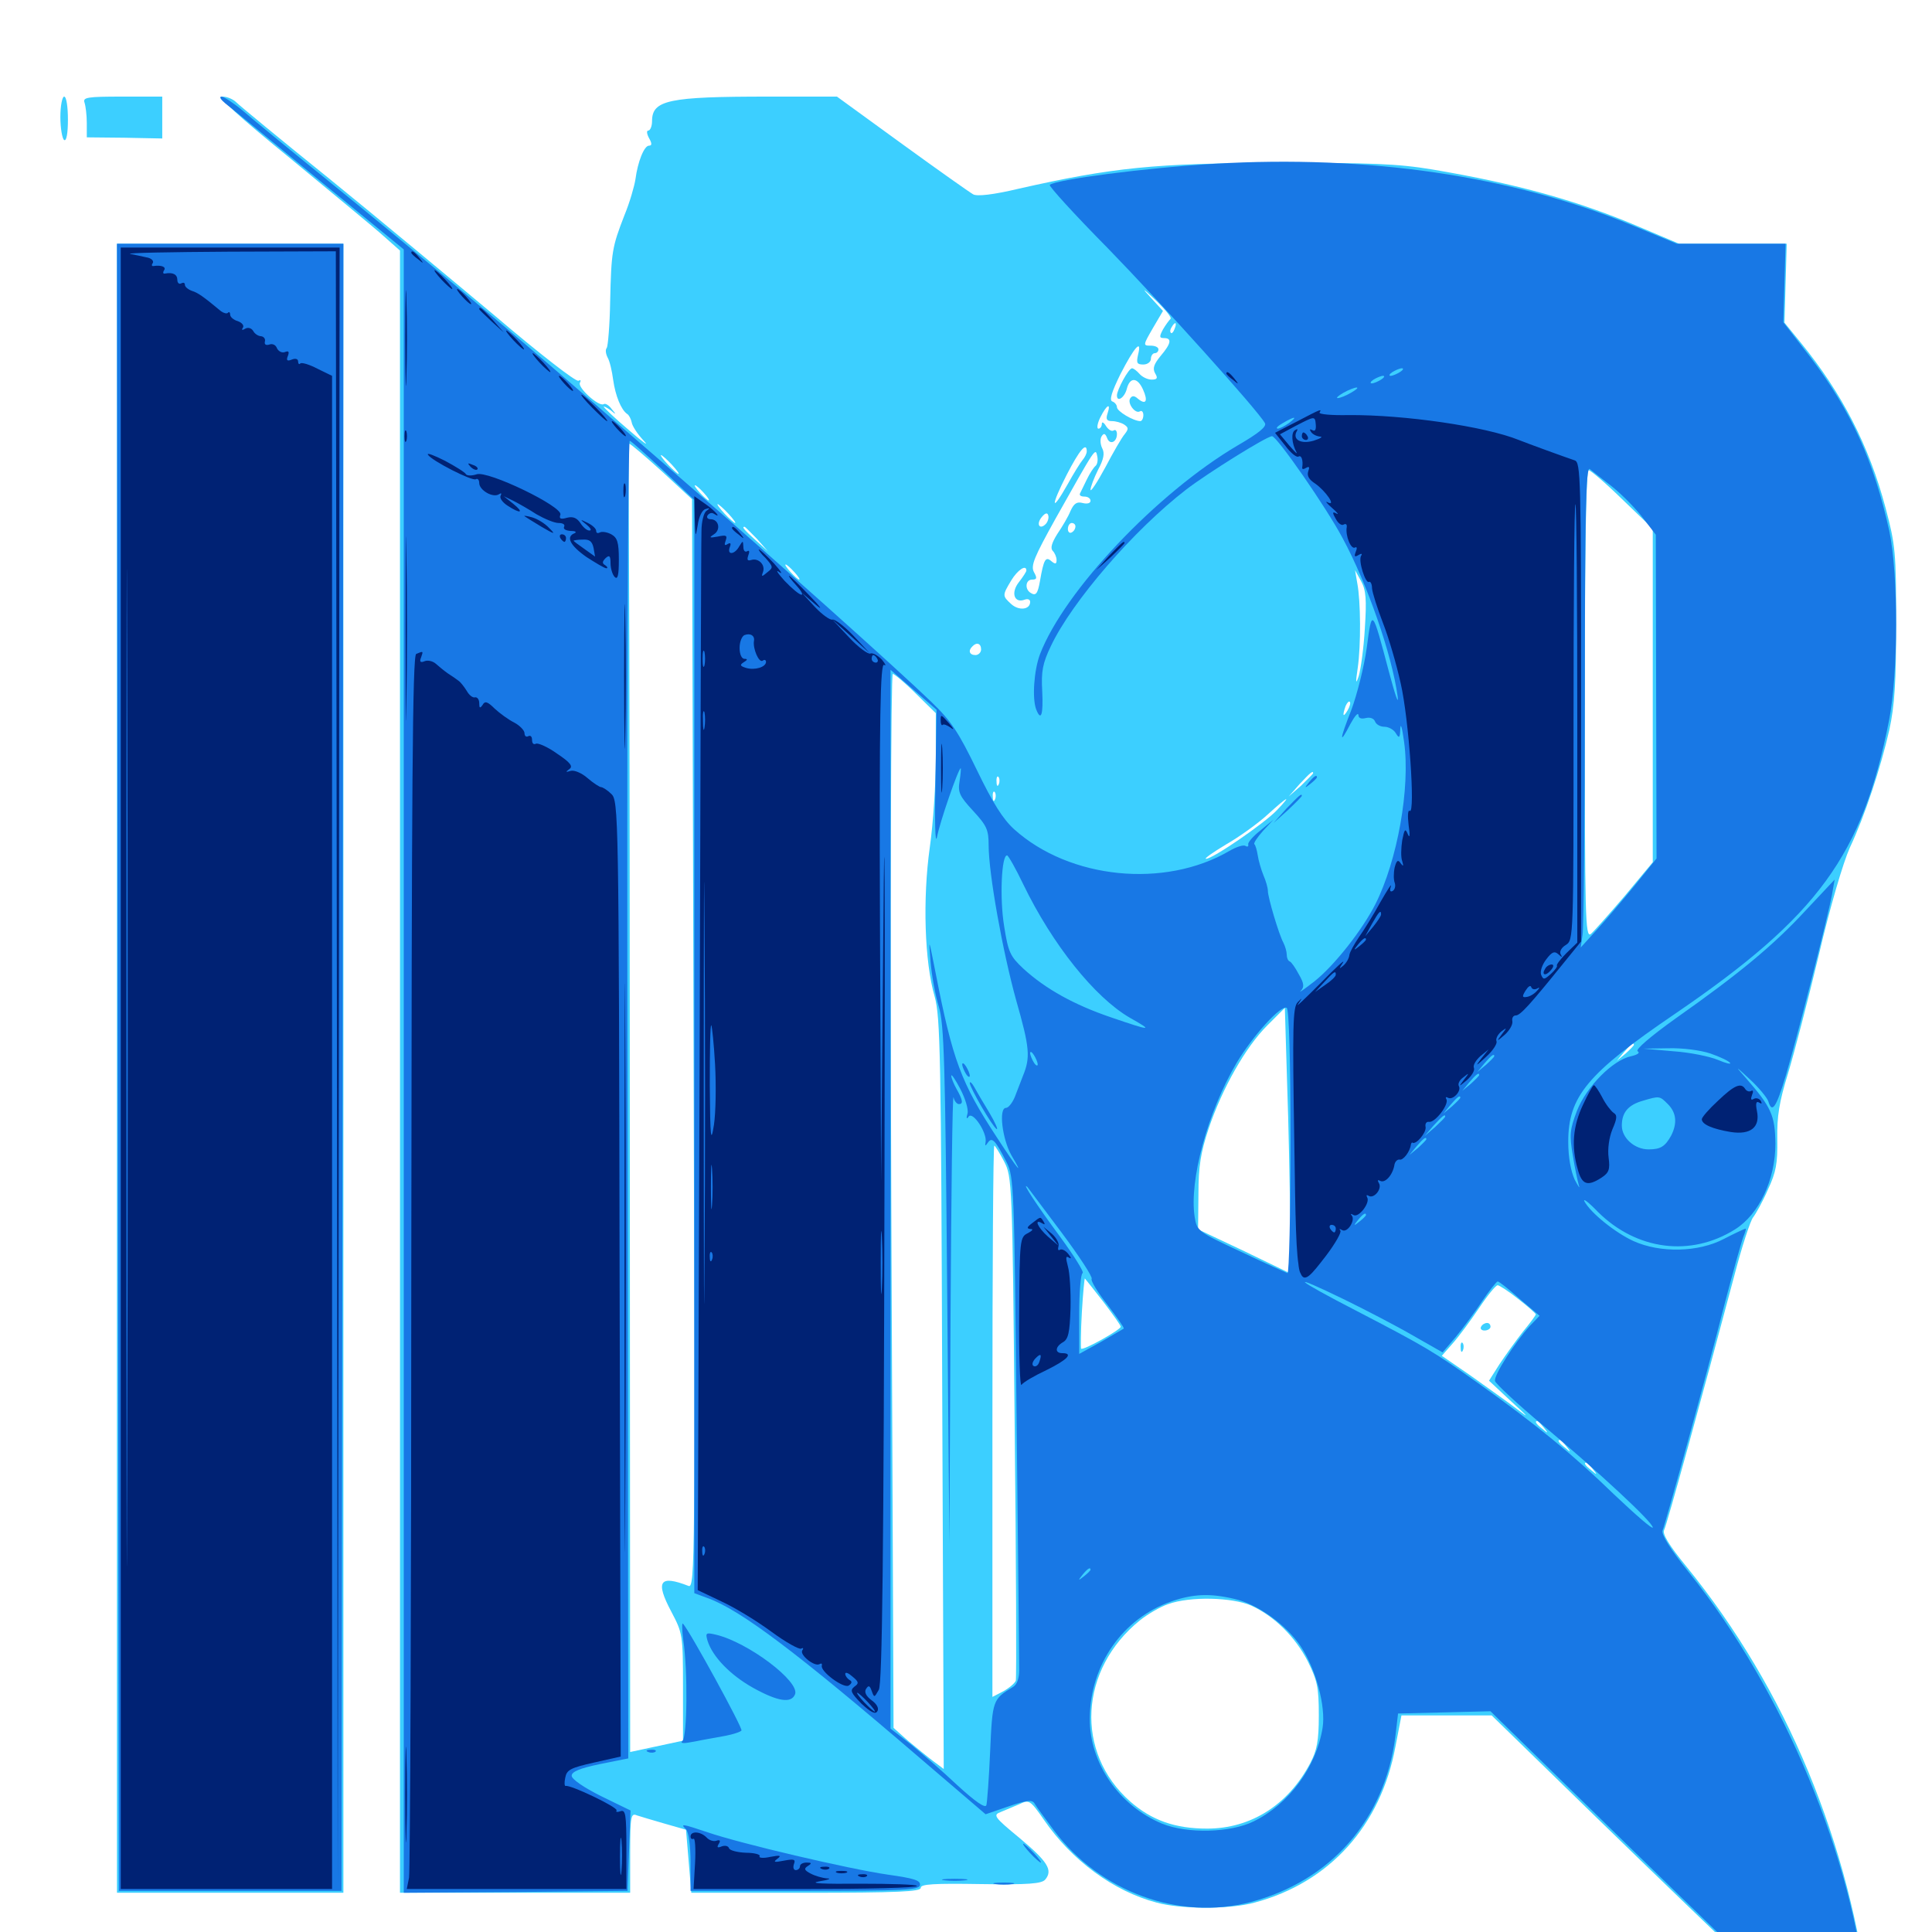 <svg xmlns="http://www.w3.org/2000/svg" viewBox="0 -1000 1000 1000">
	<path fill="#3ccfff" d="M31.25 -939.453C31.25 -933.594 32.227 -928.125 33.203 -927.539C34.375 -926.758 35.156 -930.859 35.156 -938.086C35.156 -944.727 34.375 -950 33.203 -950C32.227 -950 31.25 -945.312 31.25 -939.453ZM43.75 -946.875C44.336 -945.117 44.922 -940.43 44.922 -936.328V-928.906L64.453 -928.711L83.984 -928.32V-939.258V-950H63.281C45.117 -950 42.773 -949.609 43.75 -946.875ZM150.781 -917.578C172.461 -899.609 194.141 -881.836 198.633 -877.734L207.031 -870.312V-445.312V-20.312H266.602H326.172V-41.016C326.172 -59.961 326.562 -61.719 329.688 -60.352C331.445 -59.766 338.086 -57.812 344.141 -56.055L355.078 -52.93L356.445 -36.719L357.812 -20.312H417.188C464.648 -20.312 476.562 -20.898 476.562 -22.852C476.562 -24.805 483.203 -25.195 507.617 -24.805C532.422 -24.414 539.258 -25 541.016 -27.148C545.117 -32.031 542.188 -36.523 527.734 -48.633C514.453 -59.57 513.867 -60.547 517.969 -62.109C520.508 -63.086 524.805 -65.039 527.734 -66.211C532.617 -68.555 533.203 -68.359 540.234 -58.203C554.688 -37.109 576.367 -21.094 598.633 -15.234C611.133 -11.719 636.914 -11.719 649.414 -15.234C688.086 -25.586 714.648 -54.883 722.266 -95.898L725.391 -112.109H748.633H772.07L825.586 -59.961C855.273 -31.055 892.969 5.273 909.766 21.094L940.234 50H954.492H968.945L967.773 39.648C957.617 -46.094 924.805 -125.391 872.656 -189.453C863.867 -200.195 860.352 -206.055 861.328 -208.008C862.695 -210.547 881.055 -277.148 897.656 -339.648C901.562 -354.688 906.055 -368.359 907.422 -369.922C908.789 -371.68 912.305 -377.93 915.039 -384.18C919.336 -393.359 920.117 -397.852 919.922 -410.352C919.727 -422.266 920.898 -429.492 925.391 -444.141C928.516 -454.297 935.742 -482.031 941.406 -505.664C947.266 -530.859 954.102 -553.711 957.422 -561.133C965.234 -577.734 973.438 -602.539 977.93 -622.266C980.664 -634.961 981.445 -647.07 981.445 -677.539C981.445 -714.062 981.055 -717.969 975.977 -737.109C967.383 -769.336 953.516 -796.289 932.227 -822.461L923.633 -833.008L924.219 -853.516L924.805 -873.828H896.875H869.141L848.828 -882.422C816.797 -896.094 785.156 -904.883 741.211 -912.305C723.633 -915.234 709.18 -915.82 661.133 -915.625C598.242 -915.625 575.781 -913.281 527.344 -902.344C514.258 -899.219 505.664 -898.242 503.711 -899.414C501.953 -900.391 485.352 -912.109 466.797 -925.586L433.203 -950H397.656C346.094 -950 337.5 -948.242 337.5 -937.305C337.5 -934.57 336.523 -932.422 335.547 -932.422C334.57 -932.422 334.766 -930.664 335.938 -928.516C337.5 -925.781 337.5 -924.609 335.938 -924.609C333.398 -924.609 330.078 -916.211 328.906 -907.227C328.32 -903.516 325.977 -895.312 323.242 -888.672C316.797 -872.07 316.406 -869.727 315.82 -844.141C315.625 -831.641 314.648 -820.703 314.062 -819.922C313.281 -819.141 313.477 -816.992 314.453 -815.039C315.625 -813.086 316.797 -807.812 317.383 -803.32C318.555 -795.117 321.484 -787.891 324.609 -785.742C325.586 -785.156 326.562 -783.203 326.953 -781.445C327.148 -779.688 329.883 -775.391 333.203 -771.875C336.328 -768.555 333.008 -770.898 325.781 -777.148C318.359 -783.398 312.5 -789.062 312.5 -789.453C312.5 -789.844 314.062 -789.062 316.016 -787.695C318.945 -785.156 319.141 -785.352 316.602 -788.281C315.234 -790.234 313.281 -791.406 312.5 -790.82C309.961 -789.258 298.633 -799.609 300.195 -801.953C300.781 -803.125 300.586 -803.516 299.414 -802.93C298.242 -802.148 278.906 -817.188 256.445 -836.328C233.789 -855.273 195.117 -887.5 170.312 -907.617C145.312 -927.734 123.828 -945.508 122.266 -947.07C120.703 -948.633 117.578 -950 115.234 -950C112.305 -950 123.438 -939.844 150.781 -917.578ZM605.859 -834.961C605.078 -834.18 603.32 -831.836 601.953 -829.492C600 -825.781 600 -825 602.539 -825C606.641 -825 606.25 -822.266 600.781 -815.82C597.266 -811.523 596.484 -809.375 597.852 -806.836C599.414 -804.297 599.023 -803.516 596.094 -803.516C593.945 -803.516 591.211 -804.883 589.844 -806.445C588.477 -808.008 586.719 -809.375 585.938 -809.375C584.18 -809.375 578.125 -798.242 578.125 -795.312C578.125 -791.602 582.031 -794.141 583.203 -798.633C584.766 -804.883 588.672 -804.883 591.602 -798.438C594.336 -792.383 593.164 -790.234 589.062 -793.555C587.109 -795.312 585.938 -795.312 584.961 -793.75C583.398 -791.211 587.695 -785.547 590.039 -787.109C591.016 -787.695 591.797 -786.719 591.797 -785.156C591.797 -783.398 591.016 -782.031 590.234 -782.031C586.719 -782.031 578.125 -787.109 578.125 -789.258C578.125 -790.43 576.953 -791.797 575.781 -792.188C574.023 -792.773 575.391 -797.07 579.883 -806.25C587.109 -820.312 591.211 -825 589.062 -816.406C588.086 -812.109 588.477 -811.328 591.797 -811.328C593.945 -811.328 595.703 -812.695 595.703 -814.258C595.703 -815.82 596.68 -817.188 597.656 -817.188C598.828 -817.188 599.609 -818.164 599.609 -819.141C599.609 -820.312 597.852 -821.094 595.508 -821.094C591.602 -821.094 591.602 -821.289 596.68 -830.078L601.953 -839.062L595.508 -846.094C590.625 -851.367 591.406 -850.977 598.047 -844.727C603.125 -839.844 606.641 -835.547 605.859 -834.961ZM608.008 -829.883C607.422 -828.125 606.445 -827.148 606.055 -827.734C605.469 -828.32 605.664 -829.492 606.445 -830.664C608.203 -833.789 609.375 -833.203 608.008 -829.883ZM573.242 -785.938C572.266 -783.008 572.852 -782.031 575.586 -782.031C577.539 -782.031 580.273 -781.25 581.836 -780.273C584.18 -778.711 584.18 -777.93 582.227 -775.391C580.664 -773.633 576.172 -765.82 572.07 -758.008C567.969 -750.391 564.453 -745.117 564.453 -746.484C564.453 -747.852 566.211 -752.539 568.359 -756.836C571.289 -762.305 571.875 -765.43 570.508 -767.969C569.531 -769.922 569.336 -772.656 570.117 -774.023C571.289 -775.977 572.07 -775.781 573.047 -773.242C574.414 -769.531 578.125 -771.094 578.125 -775.391C578.125 -776.953 577.344 -777.93 576.367 -777.148C575.195 -776.562 573.633 -777.734 572.461 -779.492C571.289 -781.445 570.312 -781.836 570.312 -780.664C570.312 -779.297 569.531 -778.125 568.555 -778.125C567.578 -778.125 567.969 -780.859 569.531 -783.984C572.852 -790.625 575.195 -791.797 573.242 -785.938ZM566.406 -772.266C566.406 -773.438 566.016 -774.219 565.625 -774.219C565.039 -774.219 564.062 -773.438 563.477 -772.266C562.891 -771.289 563.281 -770.312 564.258 -770.312C565.43 -770.312 566.406 -771.289 566.406 -772.266ZM342.773 -755.859L358.203 -741.602L358.984 -459.766C359.766 -193.75 359.766 -177.93 356.445 -179.102C341.406 -184.961 339.062 -181.641 347.461 -165.82C353.32 -154.688 353.516 -153.906 353.516 -126.758V-99.023L339.844 -96.094L326.172 -93.164L325.977 -428.32C325.977 -612.695 325.586 -765.039 325.195 -766.992C324.805 -768.75 325.195 -770.312 325.781 -770.312C326.562 -770.117 334.18 -763.672 342.773 -755.859ZM562.5 -766.406C562.5 -765.234 561.523 -763.281 560.352 -761.914C559.18 -760.547 555.664 -754.883 552.539 -749.219C543.945 -733.984 543.75 -737.891 552.148 -754.297C558.789 -767.188 562.5 -771.484 562.5 -766.406ZM566.992 -758.789C566.211 -758.203 564.062 -755.078 562.5 -751.758C560.938 -748.633 559.375 -745.312 558.984 -744.531C558.594 -743.555 559.57 -742.969 561.328 -742.969C563.086 -742.969 564.453 -741.992 564.453 -740.82C564.453 -739.453 562.695 -739.062 560.352 -739.648C557.422 -740.43 555.859 -739.453 554.102 -735.547C552.93 -732.617 549.805 -727.344 547.266 -723.633C544.336 -718.945 543.555 -716.211 544.922 -714.844C545.898 -713.867 546.875 -711.719 546.875 -710.156C546.875 -708.008 546.289 -707.812 544.141 -709.57C541.211 -712.109 540.234 -710.547 538.281 -699.219C537.109 -692.578 536.133 -691.406 533.398 -693.164C530.273 -695.117 530.859 -700 534.18 -700C536.719 -700 536.914 -700.781 535.156 -703.906C533.398 -707.227 535.352 -711.719 546.289 -731.445C567.383 -768.945 566.992 -768.555 567.969 -763.672C568.359 -761.719 567.969 -759.57 566.992 -758.789ZM347.656 -759.57C350.195 -756.836 351.758 -754.688 351.172 -754.688C350.781 -754.688 348.242 -756.836 345.703 -759.57C343.164 -762.305 341.602 -764.453 342.188 -764.453C342.578 -764.453 345.117 -762.305 347.656 -759.57ZM839.844 -741.406L855.469 -726.367V-640.039V-553.711L841.016 -536.328C833.008 -526.953 825 -517.969 823.438 -516.602C820.508 -514.258 820.312 -525 820.312 -635.352C820.312 -714.258 820.898 -756.641 822.266 -756.641C823.242 -756.641 831.25 -749.805 839.844 -741.406ZM364.258 -744.922C366.211 -742.773 367.383 -741.016 366.797 -741.016C366.211 -741.016 364.258 -742.773 362.305 -744.922C360.352 -747.07 359.18 -748.828 359.766 -748.828C360.352 -748.828 362.305 -747.07 364.258 -744.922ZM376.953 -734.18C379.492 -731.445 381.055 -729.297 380.469 -729.297C380.078 -729.297 377.539 -731.445 375 -734.18C372.461 -736.914 370.898 -739.062 371.484 -739.062C371.875 -739.062 374.414 -736.914 376.953 -734.18ZM541.211 -728.711C538.086 -725.586 536.133 -728.711 539.258 -732.422C541.016 -734.57 542.188 -734.766 542.578 -733.203C542.969 -732.031 542.383 -729.883 541.211 -728.711ZM556.641 -727.539C556.641 -726.367 555.859 -725 554.688 -724.414C553.711 -723.828 552.734 -724.609 552.734 -726.172C552.734 -727.93 553.711 -729.297 554.688 -729.297C555.859 -729.297 556.641 -728.516 556.641 -727.539ZM391.797 -721.094L397.461 -714.648L391.211 -720.312C385.156 -725.781 383.789 -727.344 385.352 -727.344C385.742 -727.344 388.477 -724.414 391.797 -721.094ZM539.062 -722.656C539.062 -723.047 537.695 -723.438 535.938 -723.438C534.375 -723.438 533.594 -722.461 534.18 -721.484C535.352 -719.727 539.062 -720.508 539.062 -722.656ZM411.133 -703.906C413.086 -701.758 414.258 -700 413.672 -700C413.086 -700 411.133 -701.758 409.18 -703.906C407.227 -706.055 406.055 -707.812 406.641 -707.812C407.227 -707.812 409.18 -706.055 411.133 -703.906ZM531.25 -704.688C531.25 -704.102 529.492 -701.367 527.344 -698.633C523.047 -693.164 525 -687.5 530.469 -689.648C532.031 -690.234 533.203 -689.648 533.203 -688.477C533.203 -684.375 527.344 -683.789 523.438 -687.305C518.75 -691.602 518.75 -691.797 523.438 -699.609C526.758 -705.078 531.25 -708.008 531.25 -704.688ZM706.445 -674.805C705.859 -664.453 704.297 -653.516 703.32 -650.195C701.758 -645.508 701.562 -646.289 702.734 -654.102C704.492 -666.211 704.297 -688.867 702.539 -698.047L701.367 -704.883L704.492 -699.219C707.031 -694.531 707.422 -689.844 706.445 -674.805ZM507.812 -663.867C507.812 -662.305 506.445 -660.938 504.883 -660.938C501.758 -660.938 500.977 -663.281 503.32 -665.43C505.469 -667.773 507.812 -666.992 507.812 -663.867ZM474.023 -641.016L484.375 -630.859V-607.227C484.375 -594.336 483.008 -573.633 481.25 -561.328C477.539 -534.766 478.516 -502.148 483.789 -484.18C486.719 -473.438 487.109 -454.883 487.695 -278.516L488.477 -84.375L483.008 -88.477C480.078 -90.625 474.219 -95.508 469.922 -99.023L462.5 -105.664L461.328 -378.32C460.742 -532.422 461.133 -651.172 462.109 -651.172C462.891 -651.172 468.359 -646.68 474.023 -641.016ZM697.461 -632.227C695.117 -628.32 694.727 -629.492 696.484 -634.57C697.266 -636.328 698.242 -637.305 698.633 -636.719C699.219 -636.328 698.633 -634.18 697.461 -632.227ZM679.688 -599.805C679.688 -599.414 676.758 -596.68 673.438 -593.359L666.992 -587.695L672.656 -594.141C678.125 -600 679.688 -601.367 679.688 -599.805ZM516.992 -594.141C516.406 -592.578 515.82 -593.164 515.82 -595.312C515.625 -597.461 516.211 -598.633 516.797 -597.852C517.383 -597.266 517.578 -595.508 516.992 -594.141ZM515.039 -586.328C514.453 -584.766 513.867 -585.352 513.867 -587.5C513.672 -589.648 514.258 -590.82 514.844 -590.039C515.43 -589.453 515.625 -587.695 515.039 -586.328ZM660.938 -580.664C654.688 -574.023 627.734 -555.469 624.219 -555.469C623.047 -555.469 627.734 -558.789 634.57 -562.891C641.406 -566.797 651.172 -573.828 656.055 -578.32C666.797 -588.086 668.945 -589.062 660.938 -580.664ZM585.352 -548.438C586.133 -549.023 584.961 -549.609 582.812 -549.414C580.664 -549.414 580.078 -548.828 581.641 -548.242C583.008 -547.656 584.766 -547.852 585.352 -548.438ZM599.219 -548.242C600.977 -548.828 599.023 -549.219 594.727 -549.023C590.43 -549.023 588.867 -548.633 591.406 -548.242C593.75 -547.852 597.266 -547.852 599.219 -548.242ZM667.773 -370.508L667.969 -340.82L644.141 -352.344L620.117 -363.672L620.312 -382.031C620.312 -396.289 621.484 -403.516 625.586 -415.82C632.617 -436.719 644.727 -458.008 655.859 -469.141L665.039 -478.32L666.211 -439.258C666.992 -417.773 667.578 -386.914 667.773 -370.508ZM845.703 -459.18C845.703 -458.789 843.75 -456.836 841.406 -454.688L836.914 -450.977L840.625 -455.469C844.141 -459.57 845.703 -460.742 845.703 -459.18ZM519.727 -398.828C523.828 -390.82 524.023 -388.281 525.195 -261.719C525.977 -190.625 526.172 -131.445 525.781 -130.078C525.195 -128.711 522.461 -126.367 519.336 -124.609L513.672 -121.68V-264.453C513.672 -342.773 514.062 -407.031 514.648 -407.031C515.039 -407.031 517.383 -403.32 519.727 -398.828ZM571.094 -326.172C575.977 -319.727 580.078 -314.062 580.078 -313.281C580.078 -311.719 560.547 -300.781 559.57 -301.953C559.375 -302.148 559.375 -310.742 559.961 -320.703C560.547 -330.664 561.328 -338.477 561.523 -338.281C561.914 -337.891 566.211 -332.422 571.094 -326.172ZM785.742 -327.734C790.82 -323.828 794.922 -320.117 794.922 -319.727C794.922 -319.141 791.992 -315.234 788.281 -310.742C784.766 -306.25 779.297 -298.633 776.172 -293.945L770.703 -285.352L782.227 -274.609C791.211 -266.406 791.992 -265.43 785.156 -270.703C780.273 -274.414 769.531 -282.031 761.328 -287.891L746.289 -298.242L751.953 -304.688C755.078 -308.203 761.133 -316.406 765.625 -323.047C769.922 -329.492 774.219 -334.766 775.195 -334.766C775.977 -334.766 780.859 -331.641 785.742 -327.734ZM799.023 -261.133C801.562 -258.008 801.367 -257.812 798.438 -260.352C795.117 -262.891 794.141 -264.453 795.703 -264.453C796.094 -264.453 797.656 -262.891 799.023 -261.133ZM810.742 -251.367C813.281 -248.242 813.086 -248.047 810.156 -250.586C806.836 -253.125 805.859 -254.688 807.422 -254.688C807.812 -254.688 809.375 -253.125 810.742 -251.367ZM824.414 -239.648C826.953 -236.523 826.758 -236.328 823.828 -238.867C820.508 -241.406 819.531 -242.969 821.094 -242.969C821.484 -242.969 823.047 -241.406 824.414 -239.648ZM647.656 -168.945C659.57 -163.477 670.312 -152.93 676.953 -140.039C681.836 -130.078 682.617 -126.758 682.617 -112.109C682.617 -98.828 681.641 -93.945 678.125 -87.305C666.797 -65.82 647.461 -53.516 624.805 -53.516C608.203 -53.516 596.094 -57.812 584.961 -67.578C556.25 -92.969 558.594 -135.938 590.039 -161.328C593.945 -164.453 600.586 -168.359 604.688 -169.727C616.016 -173.828 637.891 -173.242 647.656 -168.945ZM766.602 -313.281C766.016 -312.305 766.797 -311.328 768.359 -311.328C770.117 -311.328 771.484 -312.305 771.484 -313.281C771.484 -314.453 770.703 -315.234 769.727 -315.234C768.555 -315.234 767.188 -314.453 766.602 -313.281ZM756.055 -302.344C756.055 -300.195 756.641 -299.609 757.227 -301.172C757.812 -302.539 757.617 -304.297 757.031 -304.883C756.445 -305.664 755.859 -304.492 756.055 -302.344ZM60.547 -447.07V-20.312H119.141H177.734V-447.07V-873.828H119.141H60.547Z"/>
	<path fill="#1878e5" d="M116.602 -946.484C118.945 -944.727 140.625 -926.953 164.844 -907.031L208.984 -870.898V-445.508V-20.312L266.992 -20.703L324.805 -21.289L325.586 -41.992L326.367 -62.891L311.133 -70.312C302.148 -74.805 295.898 -79.102 295.898 -80.859C295.898 -83.008 300.195 -84.766 310.547 -86.914L325.195 -89.844L324.805 -431.25C324.414 -628.32 325 -772.266 325.977 -771.875C326.953 -771.484 334.766 -764.453 343.555 -756.25L359.375 -741.211V-458.203V-175.391L366.211 -172.852C383.203 -166.797 412.695 -144.531 476.367 -89.844L510.156 -60.938L522.07 -65.039C531.836 -68.359 534.375 -68.555 535.547 -66.406C536.328 -65.039 541.016 -58.594 545.703 -52.344C569.531 -20.703 610.352 -5.859 647.07 -15.43C688.867 -26.367 716.797 -58.203 722.266 -101.367L723.633 -113.086L747.656 -113.672L771.484 -114.258L822.07 -64.844C849.805 -37.695 887.891 -0.781 906.641 17.188L940.82 50H954.102H967.383L966.016 34.375C959.57 -37.5 923.438 -124.805 874.023 -186.328C864.453 -198.242 859.766 -205.859 860.547 -207.812C862.305 -212.305 883.594 -289.258 892.383 -324.023C896.875 -341.211 901.367 -357.227 902.344 -359.766C903.32 -362.109 903.906 -364.062 903.516 -364.062C903.125 -364.062 898.047 -361.719 892.383 -358.789C879.102 -351.758 859.375 -351.367 845.508 -357.617C836.133 -361.914 823.438 -372.07 820.117 -378.125C819.141 -380.078 822.266 -377.734 827.148 -372.656C847.07 -352.93 875 -349.219 898.047 -363.672C910.547 -371.484 918.945 -389.453 918.945 -408.008C918.75 -422.852 916.797 -426.953 903.516 -442.188C897.852 -448.633 898.047 -448.438 905.664 -441.406C910.352 -437.109 914.453 -432.031 915.234 -430.078C917.188 -423.438 919.336 -426.562 924.414 -443.555C930.273 -463.281 946.094 -525.391 948.242 -536.914L949.609 -544.727L934.57 -528.711C917.773 -510.547 900 -495.898 867.578 -473.047C853.906 -463.281 846.289 -456.641 847.656 -455.859C849.023 -455.078 847.656 -454.102 844.336 -453.32C834.766 -451.367 821.094 -437.5 816.211 -425C812.5 -415.234 812.305 -412.5 814.062 -402.148C815.039 -395.703 816.602 -388.672 817.188 -386.523C817.969 -384.375 816.992 -385.742 815.039 -389.453C813.086 -393.75 811.719 -400.977 811.719 -408.984C811.719 -432.422 821.484 -444.336 867.188 -475.391C941.016 -525.781 964.062 -557.422 977.734 -626.953C982.617 -651.367 982.617 -702.734 977.93 -725C969.922 -761.328 958.398 -786.914 937.109 -815.039L923.047 -833.203L923.633 -853.516L924.219 -873.828H896.094H867.969L844.336 -883.594C782.617 -908.984 707.812 -919.922 628.516 -915.234C592.578 -913.086 546.289 -907.031 543.359 -904.297C542.773 -903.711 556.25 -888.867 573.438 -871.484C601.367 -842.773 650.977 -787.695 654.688 -781.055C655.859 -779.297 651.562 -775.781 640.43 -769.336C599.023 -744.922 550.977 -694.336 538.281 -661.328C535.156 -652.93 534.18 -638.477 536.328 -632.812C538.867 -626.367 540.039 -630.078 539.453 -642.188C538.867 -652.539 539.648 -656.641 543.945 -665.625C554.883 -688.672 586.914 -725.781 614.062 -746.68C625 -755.078 655.664 -774.219 658.398 -774.219C660.938 -774.219 686.523 -737.305 694.922 -721.484C707.812 -697.656 720.508 -660.938 723.438 -639.453C724.023 -634.57 722.07 -640.43 718.945 -652.148C710.156 -685.352 710.156 -685.547 707.422 -664.648C706.055 -654.883 702.344 -640.234 699.414 -632.422C693.164 -616.602 693.164 -614.062 699.023 -625.391C701.172 -629.297 702.93 -631.445 703.125 -629.883C703.125 -628.32 704.492 -627.734 706.836 -628.32C709.18 -628.906 711.133 -628.125 711.719 -626.562C712.305 -625 714.453 -623.828 716.602 -623.828C718.75 -623.828 721.484 -622.266 722.461 -620.508C724.219 -617.578 724.609 -617.969 724.805 -622.852C725 -626.172 725.781 -623.047 726.758 -616.016C730.078 -592.188 723.242 -554.492 711.914 -532.031C705.078 -518.555 690.625 -500.195 680.273 -491.992C675 -487.891 671.875 -485.742 673.242 -487.109C675.195 -489.062 675 -491.016 672.266 -495.703C670.508 -499.023 668.359 -502.148 667.578 -502.344C666.602 -502.734 666.016 -504.297 666.016 -505.859C666.016 -507.422 665.234 -510.156 664.258 -512.109C661.914 -516.406 656.25 -535.547 656.25 -538.867C656.25 -540.43 655.273 -543.945 653.906 -547.07C652.734 -550 651.367 -554.688 650.977 -557.422C650.586 -559.961 649.805 -562.695 649.219 -563.086C648.828 -563.672 650.781 -566.602 653.711 -569.922L659.18 -575.781L652.344 -570.117C648.633 -567.188 645.703 -563.867 646.094 -562.891C646.289 -561.914 645.703 -561.523 644.727 -562.109C643.75 -562.891 640.039 -561.719 636.328 -559.57C602.93 -540.039 553.711 -544.922 525 -570.703C519.141 -575.977 513.867 -584.375 505.664 -601.367C496.094 -621.094 492.383 -626.758 482.031 -636.719C464.453 -653.711 397.461 -713.672 357.617 -747.852C339.062 -764.062 312.305 -787.109 298.047 -799.414C266.016 -827.148 214.453 -870.312 169.141 -907.031C149.805 -922.656 130.273 -938.672 125.586 -942.773C120.898 -946.68 115.82 -950 114.648 -950C113.281 -950 114.258 -948.438 116.602 -946.484ZM724.609 -807.422C723.047 -806.445 720.898 -805.469 719.727 -805.469C718.75 -805.469 719.141 -806.445 720.703 -807.422C722.266 -808.398 724.609 -809.375 725.586 -809.375C726.758 -809.375 726.172 -808.398 724.609 -807.422ZM714.844 -803.516C713.281 -802.539 711.133 -801.562 709.961 -801.562C708.984 -801.562 709.375 -802.539 710.938 -803.516C712.5 -804.492 714.844 -805.469 715.82 -805.469C716.992 -805.469 716.406 -804.492 714.844 -803.516ZM699.219 -796.68C696.484 -795.117 693.555 -793.945 692.383 -793.945C691.406 -793.945 692.578 -795.117 695.312 -796.68C698.047 -798.242 701.172 -799.414 702.148 -799.414C703.32 -799.414 701.953 -798.242 699.219 -796.68ZM667.188 -781.055C665.039 -779.492 662.305 -778.125 661.328 -778.125C660.156 -778.32 661.328 -779.492 664.062 -781.055C670.312 -784.766 671.875 -784.57 667.188 -781.055ZM834.766 -747.852C840.039 -743.555 847.07 -736.328 850.586 -731.641L857.031 -723.242L857.227 -639.453L857.422 -555.664L845.898 -541.406C839.453 -533.594 830.664 -523.242 826.172 -518.359L818.164 -509.57L819.141 -516.211C819.727 -519.727 820.312 -575.977 820.312 -640.82C820.312 -735.156 820.898 -758.789 822.852 -757.227C824.023 -756.25 829.492 -751.953 834.766 -747.852ZM484.18 -595.898C483.789 -575.781 483.984 -562.5 484.961 -566.602C486.328 -574.219 496.094 -602.344 497.266 -602.344C497.461 -602.344 497.266 -599.414 496.68 -595.703C495.703 -589.844 496.68 -587.891 503.711 -580.273C510.742 -572.656 511.719 -570.508 511.719 -562.5C511.719 -547.852 518.945 -507.617 525.977 -482.227C533.008 -457.617 533.398 -452.734 529.492 -443.164C528.32 -440.039 526.367 -434.961 525.195 -432.031C523.828 -428.906 521.875 -426.562 520.703 -426.562C516.797 -426.562 518.75 -410.547 523.438 -402.148C530.469 -390.234 526.758 -394.727 515.82 -411.523C497.461 -439.648 493.164 -450.781 484.18 -496.875C480.664 -514.648 480.664 -514.844 481.641 -502.344C482.227 -495.117 484.18 -484.57 485.938 -478.906C488.672 -469.922 489.258 -450 490.234 -334.766L491.406 -200.977L491.992 -318.164C492.383 -382.617 492.969 -433.789 493.555 -432.031C493.945 -430.078 495.312 -428.516 496.289 -428.516C498.633 -428.516 498.438 -430.469 495.117 -436.328C493.555 -439.062 492.383 -442.188 492.383 -443.164C492.383 -444.336 494.531 -441.211 497.07 -436.328C499.609 -431.445 501.367 -425.781 500.781 -423.633C500 -421.094 500.391 -420.508 501.367 -422.07C503.516 -425 510.938 -413.672 510.156 -408.984C509.766 -406.641 509.961 -406.641 511.328 -408.594C513.477 -411.719 515.234 -409.766 521.094 -398.242C524.805 -390.82 525 -385.156 526.172 -266.406C526.953 -198.242 527.539 -139.258 527.539 -135.547C527.539 -131.25 526.367 -127.93 524.219 -126.758C513.867 -120.508 513.672 -120.117 512.5 -93.555C511.914 -79.688 510.938 -66.992 510.547 -65.625C509.961 -63.867 504.688 -67.578 495.508 -75.977C487.891 -83.203 476.758 -92.773 471.289 -97.266L460.938 -105.273V-379.297V-653.32L472.852 -642.969L484.766 -632.617ZM529.688 -542.188C544.727 -511.133 566.602 -483.789 584.766 -473.242C597.266 -466.211 596.094 -466.211 575 -473.438C556.055 -479.883 541.211 -488.086 529.688 -498.633C522.852 -505.078 521.875 -507.031 519.727 -520.703C517.383 -534.961 518.359 -557.617 521.289 -557.227C521.875 -557.227 525.781 -550.391 529.688 -542.188ZM667.969 -408.789C667.969 -371.094 667.188 -340.625 666.406 -341.016C665.43 -341.406 654.492 -346.289 642.188 -352.148C619.922 -362.5 619.531 -362.891 618.359 -370.117C615.43 -388.867 625 -424.219 640.039 -449.805C648.438 -463.867 663.086 -480.078 666.016 -478.32C667.188 -477.539 667.969 -451.562 667.969 -408.789ZM885.352 -454.688C890.43 -452.93 894.922 -450.781 895.508 -449.805C896.094 -449.023 893.359 -449.609 889.258 -451.367C885.156 -453.125 874.805 -455.273 866.211 -455.859L850.586 -457.227L863.477 -457.422C870.898 -457.617 880.078 -456.445 885.352 -454.688ZM537.109 -449.023C537.109 -448.047 536.133 -448.438 535.156 -450C534.18 -451.562 533.203 -453.906 533.203 -454.883C533.203 -456.055 534.18 -455.469 535.156 -453.906C536.133 -452.344 537.109 -450.195 537.109 -449.023ZM773.438 -453.32C773.438 -452.93 771.484 -450.977 769.141 -448.828L764.648 -445.117L768.359 -449.609C771.875 -453.711 773.438 -454.883 773.438 -453.32ZM765.625 -443.555C765.625 -443.164 763.672 -441.211 761.328 -439.062L756.836 -435.352L760.547 -439.844C764.062 -443.945 765.625 -445.117 765.625 -443.555ZM755.859 -431.836C755.859 -431.445 753.906 -429.492 751.562 -427.344L747.07 -423.633L750.781 -428.125C754.297 -432.227 755.859 -433.398 755.859 -431.836ZM863.281 -428.516C867.773 -424.023 868.164 -418.555 865.039 -412.305C861.914 -406.641 859.57 -405.078 853.32 -405.078C846.094 -405.078 839.453 -410.938 839.453 -417.383C839.453 -424.219 842.773 -428.125 850.391 -430.273C858.984 -432.812 858.984 -432.812 863.281 -428.516ZM748.047 -422.07C748.047 -421.68 745.703 -419.336 742.773 -416.602L737.305 -411.914L741.992 -417.383C746.484 -422.266 748.047 -423.633 748.047 -422.07ZM738.281 -410.352C738.281 -409.961 736.328 -408.008 733.984 -405.859L729.492 -402.148L733.203 -406.641C736.719 -410.742 738.281 -411.914 738.281 -410.352ZM549.414 -362.109C558.594 -349.805 565.625 -339.062 565.039 -338.086C564.453 -337.109 568.164 -331.055 573.242 -324.609C578.125 -318.164 582.031 -312.695 581.641 -312.305C581.25 -312.109 575.977 -308.984 569.922 -305.469L558.594 -299.219V-319.727C558.594 -331.055 559.375 -340.625 560.352 -341.016C561.328 -341.406 556.055 -349.805 548.633 -359.961C536.914 -375.781 528.32 -388.867 531.836 -385.547C532.227 -384.961 540.234 -374.414 549.414 -362.109ZM707.031 -371.094C707.031 -370.703 705.469 -369.141 703.711 -367.773C700.586 -365.234 700.391 -365.43 702.93 -368.555C705.469 -371.68 707.031 -372.656 707.031 -371.094ZM696.289 -327.148C707.031 -321.875 722.852 -313.672 731.25 -308.789L746.68 -300L753.516 -308.008C757.227 -312.5 763.477 -320.898 767.188 -326.562C770.898 -332.031 774.609 -336.719 775.195 -336.719C775.977 -336.719 781.055 -332.617 786.523 -327.734L796.875 -318.945L791.797 -313.672C784.18 -305.273 773.047 -288.086 773.828 -285.156C774.219 -283.789 785.352 -273.242 798.828 -262.109C827.93 -237.695 855.469 -212.109 855.469 -209.375C855.469 -208.203 846.484 -216.016 835.352 -226.562C814.648 -246.68 795.117 -262.695 764.648 -284.375C742.383 -300.195 737.891 -302.93 702.148 -321.484C669.531 -338.281 665.82 -341.992 696.289 -327.148ZM564.453 -187.5C564.453 -187.109 562.891 -185.547 561.133 -184.18C558.008 -181.641 557.812 -181.836 560.352 -184.961C562.891 -188.086 564.453 -189.062 564.453 -187.5ZM638.672 -172.461C650.586 -169.922 665.625 -159.18 673.242 -147.852C681.055 -136.133 686.328 -116.797 684.57 -105.664C681.25 -85.352 667.188 -66.211 648.828 -57.227C636.914 -51.367 614.648 -50.781 601.562 -56.055C579.297 -65.234 563.867 -87.5 564.062 -110.547C564.258 -138.281 581.055 -162.305 606.25 -171.094C617.578 -175 626.172 -175.391 638.672 -172.461ZM498.047 -449.023C498.047 -448.047 499.023 -445.703 500 -444.141C500.977 -442.578 501.953 -442.188 501.953 -443.164C501.953 -444.336 500.977 -446.484 500 -448.047C499.023 -449.609 498.047 -450.195 498.047 -449.023ZM501.953 -439.453C501.953 -437.109 513.477 -417.188 515.82 -415.625C516.797 -415.039 515.234 -418.75 512.109 -424.023C508.984 -429.102 505.469 -435.156 504.297 -437.305C503.125 -439.453 501.953 -440.43 501.953 -439.453ZM60.938 -447.656L61.523 -21.289H119.141H176.758L177.344 -447.656L177.734 -873.828H119.141H60.547ZM677.539 -595.117C675 -591.992 675.195 -591.797 678.32 -594.336C680.078 -595.703 681.641 -597.266 681.641 -597.656C681.641 -599.219 680.078 -598.242 677.539 -595.117ZM665.82 -581.445L659.18 -574.023L666.602 -580.664C670.508 -584.375 673.828 -587.695 673.828 -588.086C673.828 -589.648 672.266 -588.086 665.82 -581.445ZM353.711 -150.781C356.055 -134.766 355.664 -101.367 353.32 -99.023C351.758 -97.461 353.711 -97.461 359.766 -98.633C364.453 -99.609 371.484 -100.781 375.586 -101.562C379.492 -102.344 383.203 -103.516 383.789 -104.297C384.57 -105.469 357.227 -155.469 353.516 -159.57C352.93 -160.352 352.93 -156.445 353.711 -150.781ZM366.211 -150.781C368.75 -142.578 377.93 -133.008 389.844 -126.367C402.539 -119.336 409.57 -118.164 411.523 -123.047C414.062 -129.688 387.109 -150 370.508 -153.906C365.43 -155.078 365.039 -154.883 366.211 -150.781ZM335.547 -93.164C333.984 -93.75 334.57 -94.336 336.719 -94.336C338.867 -94.531 340.039 -93.945 339.258 -93.359C338.672 -92.773 336.914 -92.578 335.547 -93.164ZM355.078 -53.125C356.445 -51.758 357.422 -44.922 357.422 -35.938V-21.289H416.406C468.164 -21.289 475.586 -21.68 476.172 -24.219C476.562 -26.758 473.242 -27.734 459.57 -29.688C439.258 -32.617 382.812 -45.898 366.406 -51.562C352.93 -56.055 351.953 -56.25 355.078 -53.125ZM533.203 -40.82C535.742 -38.086 538.281 -35.938 538.672 -35.938C539.258 -35.938 537.695 -38.086 535.156 -40.82C532.617 -43.555 530.078 -45.703 529.688 -45.703C529.102 -45.703 530.664 -43.555 533.203 -40.82ZM488.867 -26.758C485.742 -27.148 488.281 -27.539 494.141 -27.539C500 -27.539 502.539 -27.148 499.609 -26.758C496.484 -26.367 491.797 -26.367 488.867 -26.758ZM515.234 -24.805C512.695 -25.195 514.648 -25.586 519.531 -25.586C524.414 -25.586 526.367 -25.195 524.023 -24.805C521.484 -24.414 517.578 -24.414 515.234 -24.805Z"/>
	<path fill="#002274" d="M62.5 -447.07V-22.266H117.188H171.875V-413.867V-805.469L164.258 -809.18C160.156 -811.328 156.25 -812.5 155.469 -811.914C154.883 -811.133 154.297 -811.719 154.297 -812.891C154.297 -814.258 152.93 -814.648 150.977 -813.867C148.633 -812.891 148.047 -813.477 149.023 -815.82C149.805 -817.969 149.414 -818.555 147.461 -817.773C145.898 -817.188 144.141 -818.164 143.359 -819.727C142.773 -821.484 141.016 -822.266 139.453 -821.68C137.695 -821.094 136.719 -821.68 137.109 -823.242C137.5 -824.609 136.523 -825.781 135.156 -825.977C133.789 -825.977 131.836 -827.148 131.055 -828.711C130.078 -830.273 128.32 -830.664 126.953 -829.883C125.391 -828.906 124.805 -829.102 125.781 -830.469C126.367 -831.641 125.195 -833.008 123.047 -833.789C120.898 -834.375 119.141 -835.938 119.141 -837.109C119.141 -838.281 118.555 -838.867 117.969 -838.086C117.383 -837.5 115.82 -837.891 114.453 -838.867C105.273 -846.484 102.539 -848.438 99.414 -849.414C97.266 -850.195 95.703 -851.562 95.703 -852.539C95.703 -853.711 94.922 -853.906 93.75 -853.32C92.773 -852.734 91.797 -853.516 91.797 -855.078C91.797 -858.008 89.453 -859.18 85.352 -858.398C84.375 -858.203 84.18 -858.984 84.961 -860.156C86.133 -861.914 83.398 -862.891 79.492 -862.305C78.516 -862.109 78.32 -862.891 79.102 -863.867C79.688 -865.039 78.32 -866.406 75.781 -866.797C73.242 -867.383 69.531 -868.164 67.383 -868.555C65.234 -869.141 88.281 -869.531 118.555 -869.727L173.828 -869.922L174.414 -447.656L174.805 -25.195L175.391 -448.633L175.781 -871.875H119.141H62.5ZM65.82 -238.672C65.625 -123.438 65.43 -217.188 65.43 -447.07C65.43 -676.953 65.625 -771.289 65.82 -656.641C66.211 -542.188 66.211 -354.102 65.82 -238.672ZM149.023 -24.805C160.938 -25 151.172 -25.391 126.953 -25.391C102.734 -25.391 92.969 -25 105.078 -24.805C116.992 -24.414 136.914 -24.414 149.023 -24.805ZM212.891 -869.141C212.891 -868.75 214.453 -867.188 216.406 -865.82C219.336 -863.281 219.531 -863.477 216.992 -866.602C214.453 -869.727 212.891 -870.703 212.891 -869.141ZM209.766 -825C209.766 -802.93 210.156 -793.945 210.352 -805.078C210.742 -816.016 210.742 -833.984 210.352 -845.117C210.156 -856.055 209.766 -847.07 209.766 -825ZM228.516 -855.273C231.055 -852.539 233.594 -850.391 233.984 -850.391C234.57 -850.391 233.008 -852.539 230.469 -855.273C227.93 -858.008 225.391 -860.156 225 -860.156C224.414 -860.156 225.977 -858.008 228.516 -855.273ZM239.258 -846.484C241.211 -844.336 243.164 -842.578 243.75 -842.578C244.336 -842.578 243.164 -844.336 241.211 -846.484C239.258 -848.633 237.305 -850.391 236.719 -850.391C236.133 -850.391 237.305 -848.633 239.258 -846.484ZM248.047 -840.039C248.047 -839.648 250.977 -836.914 254.492 -833.594L260.742 -827.93L255.078 -834.375C249.609 -840.234 248.047 -841.602 248.047 -840.039ZM265.625 -824.023C268.164 -821.289 270.703 -819.141 271.094 -819.141C271.68 -819.141 270.117 -821.289 267.578 -824.023C265.039 -826.758 262.5 -828.906 262.109 -828.906C261.523 -828.906 263.086 -826.758 265.625 -824.023ZM279.297 -812.305C281.836 -809.57 284.375 -807.422 284.766 -807.422C285.352 -807.422 283.789 -809.57 281.25 -812.305C278.711 -815.039 276.172 -817.188 275.781 -817.188C275.195 -817.188 276.758 -815.039 279.297 -812.305ZM634.766 -806.641C634.766 -806.25 636.328 -804.688 638.281 -803.32C641.211 -800.781 641.406 -800.977 638.867 -804.102C636.328 -807.227 634.766 -808.203 634.766 -806.641ZM291.992 -801.562C293.945 -799.414 295.898 -797.656 296.484 -797.656C297.07 -797.656 295.898 -799.414 293.945 -801.562C291.992 -803.711 290.039 -805.469 289.453 -805.469C288.867 -805.469 290.039 -803.711 291.992 -801.562ZM306.641 -788.867C310.352 -785.156 313.672 -782.031 314.258 -782.031C314.844 -782.031 312.305 -785.156 308.594 -788.867C304.883 -792.578 301.562 -795.703 300.977 -795.703C300.391 -795.703 302.93 -792.578 306.641 -788.867ZM671.289 -781.836L659.961 -775.977L665.234 -769.336C667.969 -765.625 671.094 -763.086 672.07 -763.672C673.633 -764.648 674.609 -761.719 674.023 -758.008C673.828 -757.031 674.805 -757.031 675.977 -757.812C677.734 -758.789 677.93 -758.203 677.148 -756.055C676.367 -753.711 677.539 -751.758 680.859 -749.609C686.133 -745.898 691.992 -737.5 687.109 -740.039C685.742 -740.82 686.719 -739.453 689.453 -737.109C692.188 -734.766 693.164 -733.398 691.797 -734.18C689.648 -735.352 689.453 -734.766 691.406 -731.445C692.578 -729.102 694.531 -727.734 695.508 -728.516C696.68 -729.102 697.266 -728.516 697.07 -727.148C696.289 -722.852 699.219 -715.43 701.367 -716.602C702.344 -717.188 702.539 -716.211 701.758 -714.453C700.781 -711.914 701.172 -711.523 703.125 -712.695C704.688 -713.672 705.273 -713.477 704.492 -712.305C702.93 -709.766 706.836 -697.656 708.594 -698.828C709.375 -699.219 710.156 -697.656 710.156 -695.508C710.352 -693.164 712.891 -685.156 715.82 -677.539C718.75 -670.117 722.852 -656.055 725 -646.289C729.297 -627.539 732.617 -578.516 729.688 -580.273C728.711 -581.055 728.516 -577.734 729.102 -572.852C729.883 -567.773 729.688 -565.82 728.711 -568.164C727.344 -571.484 726.953 -570.898 725.781 -565.039C725.195 -561.133 725 -556.25 725.781 -554.297C726.562 -551.562 726.367 -551.367 725 -553.125C723.633 -555.273 722.852 -554.688 721.875 -550.977C721.289 -548.242 721.289 -544.727 721.875 -543.164C722.461 -541.602 722.07 -539.648 720.898 -538.867C719.531 -538.086 719.141 -539.062 719.922 -541.211C720.508 -543.164 718.164 -539.453 714.453 -533.008C710.938 -526.562 705.859 -518.359 703.32 -514.844C700.977 -511.328 698.633 -507.227 698.438 -505.664C698.242 -503.906 696.875 -501.562 695.312 -500.195C692.969 -498.242 692.969 -498.438 695.117 -501.758C696.484 -503.906 691.211 -499.023 683.398 -491.016C675.391 -483.008 670.312 -478.125 671.875 -480.273C674.219 -483.789 674.219 -483.789 671.68 -481.25C669.141 -478.711 668.945 -468.75 669.922 -408.984C671.094 -329.297 670.898 -330.078 686.328 -350C691.211 -356.445 694.531 -362.305 693.75 -363.086C692.969 -364.062 693.359 -364.062 694.727 -363.281C697.461 -361.719 701.758 -368.555 699.609 -370.898C698.828 -371.875 699.219 -371.875 700.586 -371.094C703.32 -369.531 709.375 -377.539 707.617 -380.273C707.031 -381.445 707.422 -381.641 708.398 -381.055C711.133 -379.297 715.625 -384.766 713.672 -387.695C712.891 -389.062 713.086 -389.453 714.258 -388.867C716.797 -387.305 720.703 -391.602 721.68 -396.68C721.875 -398.633 723.242 -400 724.414 -399.805C726.172 -399.219 729.883 -403.906 730.273 -407.617C730.469 -408.398 730.859 -408.789 731.055 -408.594C732.812 -407.227 738.281 -413.672 737.891 -416.602C737.5 -418.359 738.281 -419.531 739.648 -419.336C742.773 -418.75 750.195 -428.516 748.633 -431.055C748.047 -432.031 748.438 -432.422 749.414 -431.836C751.953 -430.273 756.641 -435.352 755.078 -437.891C754.492 -439.062 755.469 -441.016 757.422 -442.383C760.547 -444.922 760.547 -444.727 757.812 -441.211C754.883 -437.305 754.883 -437.305 759.375 -441.016C761.719 -443.164 763.477 -445.898 762.891 -447.266C762.305 -448.633 763.867 -451.172 766.211 -453.32L770.508 -456.836L766.602 -451.953C763.477 -447.852 763.867 -448.047 769.141 -452.93C772.656 -456.055 775 -459.766 774.609 -460.938C774.023 -462.305 775.195 -464.453 776.953 -466.016C780.078 -468.359 780.078 -468.164 777.344 -464.648C774.414 -460.742 774.609 -460.742 778.906 -464.453C781.25 -466.602 783.008 -469.531 782.812 -471.289C782.422 -473.047 783.203 -474.414 784.57 -474.414C786.914 -474.414 791.992 -480.078 809.18 -501.367L818.359 -512.695V-636.719C818.359 -753.125 818.164 -760.742 815.039 -761.719C810.352 -763.281 791.016 -770.312 786.133 -772.266C768.75 -779.297 726.953 -785.352 698.047 -785.156C689.258 -784.961 682.422 -785.547 683.008 -786.523C684.18 -788.477 683.984 -788.477 671.289 -781.836ZM681.055 -780.078C681.25 -777.539 680.664 -776.562 679.297 -777.344C677.93 -778.125 677.734 -777.734 678.516 -776.562C679.297 -775.195 681.445 -774.219 683.203 -774.023C684.961 -774.023 683.594 -773.047 679.883 -771.875C673.047 -769.922 668.75 -772.656 671.289 -776.953C671.875 -777.93 671.484 -778.125 670.312 -777.344C668.164 -776.172 668.555 -770.508 671.094 -765.82C671.68 -764.648 670.117 -766.211 667.383 -769.336L662.5 -775.195L670.508 -779.492C680.664 -784.766 680.664 -784.766 681.055 -780.078ZM689.453 -781.25C689.453 -781.641 688.086 -782.031 686.523 -782.031C684.961 -782.031 683.594 -781.25 683.594 -780.078C683.594 -779.102 684.961 -778.711 686.523 -779.297C688.086 -780.078 689.453 -780.859 689.453 -781.25ZM816.406 -625.586V-512.109L810.742 -506.641C807.617 -503.516 805.469 -500.586 805.859 -500.195C806.25 -499.805 804.883 -497.852 802.734 -495.898C799.219 -492.773 798.828 -492.773 797.656 -495.508C797.07 -497.266 798.242 -500.781 800.391 -503.516C803.32 -507.422 804.688 -507.812 806.641 -506.055C808.594 -504.297 808.789 -504.297 807.812 -506.055C807.031 -507.422 808.203 -509.57 810.547 -510.938C814.453 -513.477 814.453 -514.844 814.453 -626.172C814.453 -688.281 814.844 -739.062 815.43 -739.062C816.016 -739.062 816.406 -688.086 816.406 -625.586ZM716.992 -531.445C718.359 -532.812 718.945 -534.375 718.359 -534.961C717.773 -535.547 716.602 -534.57 716.016 -532.617C714.844 -529.883 715.039 -529.688 716.992 -531.445ZM714.844 -526.758C714.844 -525.781 712.891 -523.047 710.742 -520.312L706.641 -515.43L710.156 -521.875C713.672 -528.125 714.844 -529.297 714.844 -526.758ZM707.031 -513.672C707.031 -513.281 705.469 -511.719 703.711 -510.352C700.586 -507.812 700.391 -508.008 702.93 -511.133C705.469 -514.258 707.031 -515.234 707.031 -513.672ZM691.406 -495.508C691.406 -494.531 688.867 -492.188 685.938 -490.234L680.664 -486.523L685.352 -491.602C690.43 -497.07 691.406 -497.852 691.406 -495.508ZM795.508 -488.281C797.07 -489.258 797.07 -488.672 795.508 -487.109C794.141 -485.547 791.797 -484.18 790.234 -483.984C787.891 -483.594 787.695 -484.18 789.648 -487.305C791.016 -489.453 792.188 -490.234 792.578 -489.062C792.969 -487.891 794.336 -487.695 795.508 -488.281ZM691.406 -364.062C691.406 -363.086 691.016 -362.109 690.625 -362.109C690.039 -362.109 689.062 -363.086 688.477 -364.062C687.891 -365.234 688.281 -366.016 689.258 -366.016C690.43 -366.016 691.406 -365.234 691.406 -364.062ZM674.414 -349.023C672.852 -360.352 671.875 -360.742 671.875 -349.805C671.875 -344.727 672.656 -340.625 673.633 -340.625C674.609 -340.625 675 -344.336 674.414 -349.023ZM673.828 -774.219C673.828 -773.242 674.805 -772.266 675.977 -772.266C676.953 -772.266 677.344 -773.242 676.758 -774.219C676.172 -775.391 675.195 -776.172 674.609 -776.172C674.219 -776.172 673.828 -775.391 673.828 -774.219ZM799.805 -498.633C797.656 -495.312 800 -494.531 802.734 -497.852C804.297 -499.609 804.297 -500.781 803.125 -500.781C801.953 -500.781 800.391 -499.805 799.805 -498.633ZM319.336 -778.125C321.289 -775.977 323.242 -774.219 323.828 -774.219C324.414 -774.219 323.242 -775.977 321.289 -778.125C319.336 -780.273 317.383 -782.031 316.797 -782.031C316.211 -782.031 317.383 -780.273 319.336 -778.125ZM209.375 -774.219C209.375 -771.484 209.766 -770.508 210.352 -771.875C210.742 -773.047 210.742 -775.391 210.352 -776.758C209.766 -777.93 209.375 -776.953 209.375 -774.219ZM221.484 -764.648C223.438 -761.523 244.531 -750.781 246.289 -751.953C247.266 -752.539 248.047 -751.562 248.047 -750C248.047 -746.289 255.078 -742.188 258.203 -744.141C259.375 -744.922 259.766 -744.727 259.18 -743.555C258.398 -742.383 259.961 -740.039 262.695 -738.281C269.531 -733.789 271.484 -734.57 265.625 -739.258L260.742 -743.164L265.625 -740.82C268.359 -739.453 273.828 -736.328 277.734 -733.789C281.836 -731.445 286.914 -729.297 289.062 -729.297C291.406 -729.297 292.578 -728.516 291.992 -727.344C291.406 -726.172 292.773 -725.391 295.312 -725.195C297.852 -725.195 298.633 -724.609 297.461 -724.023C292.773 -722.266 294.922 -717.773 303.516 -711.719C308.398 -708.594 312.891 -705.859 313.867 -705.859C314.648 -705.859 314.453 -706.641 313.281 -707.422C311.523 -708.398 311.719 -709.375 313.477 -711.133C315.43 -712.891 316.016 -712.305 316.016 -708.398C316.016 -705.859 316.992 -702.539 318.164 -701.367C319.727 -699.805 320.312 -702.148 320.312 -710.352C320.312 -719.336 319.531 -721.68 316.406 -723.438C314.258 -724.609 311.523 -725 310.547 -724.414C309.375 -723.828 308.594 -724.023 308.594 -725.195C308.594 -726.367 306.641 -728.125 304.297 -729.297C300 -731.445 300 -731.25 303.516 -728.516C305.664 -726.758 306.445 -725.391 305.078 -725.391C303.711 -725.391 301.758 -727.148 300.391 -729.297C298.633 -731.836 296.68 -732.812 293.555 -732.031C290.234 -731.055 289.258 -731.445 290.039 -733.594C291.602 -737.695 252.344 -756.641 246.68 -754.492C244.336 -753.711 241.797 -753.711 241.211 -754.492C240.82 -755.469 235.742 -758.594 230.273 -761.523C224.805 -764.258 220.898 -765.82 221.484 -764.648ZM307.227 -716.406L308.008 -711.914L302.539 -715.82C299.414 -717.969 296.875 -719.922 296.875 -720.117C296.875 -720.312 299.023 -720.703 301.562 -720.703C305.078 -720.898 306.445 -719.922 307.227 -716.406ZM243.555 -758.398C241.797 -760.352 241.992 -760.547 244.727 -759.375C246.68 -758.789 247.656 -757.617 247.07 -757.031C246.484 -756.445 244.922 -757.031 243.555 -758.398ZM209.961 -674.609C209.961 -632.227 210.156 -614.844 210.352 -636.133C210.742 -657.227 210.742 -691.992 210.352 -713.281C210.156 -734.375 209.961 -716.992 209.961 -674.609ZM322.656 -745.898C322.656 -742.773 323.047 -741.602 323.633 -743.555C324.023 -745.312 324.023 -748.047 323.633 -749.414C323.047 -750.586 322.656 -749.219 322.656 -745.898ZM359.57 -731.836C359.961 -721.68 359.961 -721.289 361.133 -728.125C361.719 -732.617 363.477 -736.133 365.234 -736.523C367.578 -737.305 367.578 -736.914 365.625 -735.547C364.258 -734.57 363.086 -729.883 363.086 -725.195C362.891 -720.508 362.5 -595.117 362.109 -446.875L361.133 -176.953L373.438 -171.094C380.273 -167.969 391.797 -160.938 399.219 -155.469C406.641 -150 413.672 -146.094 414.648 -146.68C415.82 -147.266 416.016 -146.875 415.234 -145.703C413.867 -143.359 421.68 -137.109 424.219 -138.672C425.195 -139.258 425.586 -138.867 425.391 -137.891C424.414 -134.961 436.523 -125.977 439.258 -127.539C441.016 -128.711 441.211 -129.688 439.648 -130.469C438.477 -131.25 437.5 -132.617 437.5 -133.594C437.5 -134.766 439.258 -133.984 441.211 -132.227C444.531 -129.492 444.727 -128.711 442.188 -126.953C439.844 -125 440.43 -123.828 445.898 -118.164C450.781 -113.672 453.125 -112.5 454.102 -114.258C455.078 -115.625 453.906 -117.969 451.172 -119.922C448.242 -122.07 447.266 -124.219 448.242 -125.781C449.609 -127.93 450.195 -127.539 451.172 -124.805C452.539 -121.094 452.539 -121.289 454.883 -125.391C456.641 -128.711 457.422 -192.578 457.812 -391.016C458.203 -546.875 457.812 -599.023 457.227 -520.312L456.055 -388.477L455.469 -522.852C455.078 -629.883 455.664 -657.031 457.617 -655.859C458.789 -655.078 458.398 -656.25 456.445 -658.594C454.297 -660.742 451.758 -662.305 450.391 -661.719C449.219 -661.328 444.141 -665.039 439.453 -670.117L430.664 -679.492L440.43 -670.703L450.195 -661.914L441.602 -671.094C436.914 -675.977 432.031 -679.688 430.859 -679.297C429.688 -678.906 425.586 -681.836 421.875 -685.742L415.039 -693.164L421.875 -687.305C426.172 -683.594 425.195 -685.352 418.945 -691.797C413.672 -697.266 408.984 -701.953 408.398 -701.953C408.008 -701.953 409.57 -699.805 412.109 -697.07C414.648 -694.336 415.82 -692.188 414.844 -692.188C413.672 -692.188 409.766 -695.508 406.055 -699.414C402.539 -703.32 401.172 -705.469 403.32 -703.906C405.469 -702.344 404.102 -704.492 400.586 -708.398C396.875 -712.305 393.359 -715.625 392.773 -715.625C392.383 -715.625 393.75 -713.477 396.289 -711.133C400.195 -706.641 400.391 -706.25 397.07 -703.711C394.336 -701.367 393.945 -701.367 394.922 -703.906C396.289 -707.617 392.578 -711.328 388.867 -710.156C386.914 -709.57 386.523 -710.156 387.305 -712.5C388.086 -714.453 387.891 -715.43 386.719 -714.648C385.547 -714.062 384.766 -715.039 384.766 -716.992C384.57 -720.312 384.57 -720.312 382.617 -717.188C380.273 -712.891 376.172 -712.5 377.734 -716.797C378.516 -718.75 378.125 -719.336 376.562 -718.359C375 -717.383 374.805 -717.969 375.586 -720.117C376.562 -722.852 375.977 -723.242 371.484 -722.266C367.188 -721.484 366.797 -721.68 369.531 -723.438C373.242 -725.781 372.07 -731.25 367.773 -731.25C366.211 -731.25 365.625 -732.227 366.211 -733.203C366.992 -734.375 368.359 -734.766 369.336 -734.18C373.828 -731.25 370.508 -735.352 365.234 -739.062L359.375 -743.164ZM390.234 -668.164C389.648 -664.258 392.773 -656.836 394.727 -658.008C395.703 -658.789 396.484 -658.398 396.484 -657.422C396.484 -654.688 390.625 -652.93 386.133 -654.297C383.008 -655.273 382.812 -655.859 384.961 -657.227C386.914 -658.398 387.109 -658.984 385.352 -658.984C383.789 -658.984 382.812 -661.523 382.812 -664.648C382.812 -667.773 383.984 -670.703 385.352 -671.289C388.477 -672.461 390.82 -670.898 390.234 -668.164ZM364.648 -655.664C364.062 -653.711 363.672 -655.273 363.672 -658.984C363.672 -662.695 364.062 -664.258 364.648 -662.5C365.039 -660.547 365.039 -657.422 364.648 -655.664ZM454.102 -658.984C454.688 -658.008 454.297 -657.031 453.32 -657.031C452.148 -657.031 451.172 -658.008 451.172 -658.984C451.172 -660.156 451.562 -660.938 451.953 -660.938C452.539 -660.938 453.516 -660.156 454.102 -658.984ZM364.648 -623.438C364.258 -620.898 363.867 -622.461 363.867 -626.758C363.672 -631.055 364.062 -633.008 364.648 -631.25C365.039 -629.297 365.039 -625.781 364.648 -623.438ZM364.648 -345.898C364.453 -297.461 364.258 -337.109 364.258 -434.375C364.258 -531.641 364.453 -571.289 364.648 -522.656C365.039 -474.219 365.039 -394.531 364.648 -345.898ZM370.117 -449.023C370.703 -438.281 370.508 -424.219 369.531 -417.773C367.969 -407.812 367.578 -410.742 367.383 -438.086C367.383 -455.664 367.578 -469.727 368.164 -469.336C368.555 -468.75 369.531 -459.57 370.117 -449.023ZM368.555 -376.367C368.164 -371.094 367.969 -375.391 367.969 -385.547C367.969 -395.703 368.164 -400 368.555 -394.922C368.945 -389.648 368.945 -381.445 368.555 -376.367ZM456.445 -333.398C456.055 -325.977 455.859 -332.031 455.859 -346.484C455.859 -360.938 456.055 -366.992 456.445 -359.766C456.836 -352.344 456.836 -340.625 456.445 -333.398ZM368.555 -348.047C367.969 -346.484 367.383 -347.07 367.383 -349.219C367.188 -351.367 367.773 -352.539 368.359 -351.758C368.945 -351.172 369.141 -349.414 368.555 -348.047ZM364.648 -195.703C364.062 -194.141 363.477 -194.727 363.477 -196.875C363.281 -199.023 363.867 -200.195 364.453 -199.414C365.039 -198.828 365.234 -197.07 364.648 -195.703ZM449.219 -118.945C451.758 -116.211 453.32 -114.062 452.734 -114.062C452.344 -114.062 449.805 -116.211 447.266 -118.945C444.727 -121.68 443.164 -123.828 443.75 -123.828C444.141 -123.828 446.68 -121.68 449.219 -118.945ZM271.484 -732.812C272.07 -732.422 275.977 -729.883 280.273 -727.344C287.305 -723.242 287.695 -723.242 284.18 -726.758C282.031 -729.102 278.125 -731.445 275.391 -732.227C272.656 -733.008 270.898 -733.203 271.484 -732.812ZM378.906 -726.562C378.906 -726.172 380.469 -724.609 382.422 -723.242C385.352 -720.703 385.547 -720.898 383.008 -724.023C380.469 -727.148 378.906 -728.125 378.906 -726.562ZM290.039 -721.484C290.625 -720.508 291.602 -719.531 292.188 -719.531C292.578 -719.531 292.969 -720.508 292.969 -721.484C292.969 -722.656 291.992 -723.438 290.82 -723.438C289.844 -723.438 289.453 -722.656 290.039 -721.484ZM574.023 -712.305L567.383 -704.883L574.805 -711.523C578.711 -715.234 582.031 -718.555 582.031 -718.945C582.031 -720.508 580.469 -718.945 574.023 -712.305ZM323.047 -650.195C323.047 -616.992 323.438 -602.93 323.633 -619.336C324.023 -635.547 324.023 -662.891 323.633 -679.883C323.438 -696.875 323.047 -683.594 323.047 -650.195ZM215.43 -661.523C213.477 -660.938 213.086 -591.406 212.891 -347.461C212.891 -175.195 212.305 -31.445 211.719 -28.125L210.547 -22.266H267.383H324.219V-42.969C324.219 -60.938 323.828 -63.477 321.094 -62.5C319.531 -61.914 318.555 -62.109 319.141 -62.891C320.117 -64.453 295.117 -76.367 292.773 -75.586C292.188 -75.391 291.992 -77.344 292.578 -79.883C293.359 -83.984 295.312 -84.961 307.422 -87.695L321.289 -90.82L320.703 -338.086C320.312 -579.883 320.117 -585.547 316.406 -589.062C314.453 -591.016 311.914 -592.578 311.133 -592.578C310.352 -592.578 307.031 -594.727 304.102 -597.266C300.977 -600 297.07 -601.562 295.312 -600.977C292.773 -600.195 292.578 -600.391 294.727 -601.953C296.68 -603.32 295.312 -605.273 288.281 -609.961C283.398 -613.477 278.32 -615.625 277.344 -615.039C276.172 -614.453 275.391 -615.234 275.391 -616.992C275.391 -618.75 274.609 -619.531 273.438 -618.945C272.461 -618.359 271.484 -618.945 271.484 -620.508C271.484 -621.875 269.141 -624.414 266.211 -625.977C263.086 -627.539 258.594 -630.859 256.055 -633.203C252.344 -636.914 250.977 -637.305 249.805 -635.156C248.438 -633.203 248.047 -633.398 248.047 -636.133C248.047 -637.891 247.07 -639.258 245.898 -639.062C244.727 -638.672 242.773 -640.234 241.602 -642.383C240.234 -644.531 238.477 -646.875 237.305 -647.656C236.328 -648.438 233.789 -650.195 231.641 -651.562C229.688 -652.93 226.953 -655.273 225.586 -656.445C224.023 -657.812 221.484 -658.398 219.922 -657.812C217.578 -656.836 216.992 -657.422 217.969 -659.766C219.141 -663.086 219.141 -663.086 215.43 -661.523ZM321.68 -31.641C321.289 -26.953 320.898 -30.273 320.898 -38.867C320.898 -47.461 321.289 -51.172 321.68 -47.266C322.07 -43.164 322.07 -36.133 321.68 -31.641ZM314.258 -25C312.891 -26.367 239.453 -27.344 231.445 -25.977C227.148 -25.391 244.141 -24.609 269.336 -24.414C294.531 -24.414 314.648 -24.609 314.258 -25ZM486.914 -626.758C486.914 -625.195 487.5 -624.219 487.891 -624.805C488.477 -625.391 490.234 -624.609 491.992 -623.438C493.945 -621.875 493.75 -622.656 491.406 -625.391C486.914 -630.469 486.914 -630.469 486.914 -626.758ZM487.109 -602.344C487.109 -591.016 487.305 -586.523 487.695 -592.188C488.086 -597.656 488.086 -607.031 487.695 -612.695C487.305 -618.164 487.109 -613.672 487.109 -602.344ZM323.242 -343.555C323.242 -212.5 323.438 -159.18 323.633 -225C324.023 -291.016 324.023 -398.242 323.633 -463.281C323.438 -528.516 323.242 -474.609 323.242 -343.555ZM819.336 -428.125C814.062 -416.992 813.281 -406.445 816.602 -394.922C818.75 -386.719 821.68 -385.742 828.906 -390.43C832.812 -392.969 833.398 -394.727 832.617 -400.781C832.031 -405.078 832.812 -411.133 834.57 -415.43C837.109 -421.289 837.109 -422.852 835.156 -424.023C833.789 -425 831.055 -428.516 829.297 -432.031C827.539 -435.352 825.586 -438.281 825 -438.281C824.414 -438.281 821.875 -433.594 819.336 -428.125ZM889.258 -430.273C884.57 -425.977 880.859 -421.68 880.859 -420.703C880.859 -417.969 886.523 -415.625 895.898 -414.062C906.25 -412.5 911.133 -416.602 909.375 -425C908.594 -428.906 908.984 -430.273 910.547 -429.297C911.914 -428.516 912.109 -428.711 911.328 -430.273C910.547 -431.445 908.984 -431.836 907.812 -431.25C906.25 -430.273 906.055 -431.055 906.836 -433.203C907.617 -434.961 907.422 -435.938 906.445 -435.352C905.469 -434.766 904.102 -435.156 903.32 -436.328C901.172 -439.844 897.656 -438.281 889.258 -430.273ZM534.375 -366.992C531.445 -364.844 531.25 -364.062 533.398 -363.867C534.961 -363.867 534.57 -363.086 532.031 -361.719C527.93 -359.766 527.734 -358.398 527.539 -320.508C527.344 -298.828 527.93 -282.031 528.711 -283.203C529.688 -284.57 535.352 -287.891 541.602 -290.82C552.344 -296.094 555.859 -299.609 549.805 -299.609C545.898 -299.609 546.094 -302.93 550.195 -305.273C552.93 -306.836 553.711 -310.156 554.102 -322.852C554.297 -331.445 553.711 -341.211 552.734 -344.531C551.562 -349.023 551.562 -350.195 553.32 -349.023C554.688 -348.242 554.492 -349.023 552.93 -350.977C551.562 -352.734 549.609 -353.711 548.633 -353.125C547.656 -352.539 547.461 -353.32 547.852 -354.883C548.438 -356.25 546.875 -359.18 544.531 -361.328L540.039 -365.039L543.945 -360.156L547.852 -355.273L542.383 -359.961C537.109 -364.648 534.961 -369.531 539.453 -366.797C540.82 -366.016 541.016 -366.211 540.234 -367.578C538.477 -370.312 538.867 -370.508 534.375 -366.992ZM537.891 -294.922C537.305 -293.164 535.938 -292.383 534.961 -292.969C533.984 -293.555 534.375 -295.117 535.742 -296.68C538.672 -299.805 539.453 -299.219 537.891 -294.922ZM209.766 -71.094C209.766 -49.023 210.156 -40.039 210.352 -51.172C210.742 -62.109 210.742 -80.078 210.352 -91.211C210.156 -102.148 209.766 -93.164 209.766 -71.094ZM357.422 -49.414C357.422 -48.438 358.008 -47.852 358.984 -48.242C359.766 -48.828 360.156 -43.164 359.766 -35.742L358.984 -22.266H416.797C448.633 -22.266 474.609 -22.852 474.609 -23.828C474.609 -24.609 461.133 -25 444.922 -25C426.562 -24.805 418.359 -25.195 423.828 -26.172C428.711 -26.953 430.664 -27.734 428.125 -27.734C425.586 -27.93 421.68 -29.102 419.531 -30.273C416.211 -32.031 416.016 -32.812 418.164 -34.18C420.312 -35.547 420.117 -35.938 417.578 -35.938C415.625 -35.938 414.062 -35.156 414.062 -33.984C414.062 -33.008 413.086 -32.031 411.914 -32.031C410.742 -32.031 410.352 -33.398 410.938 -35.156C411.914 -37.695 410.938 -37.891 405.664 -36.914C400.781 -35.938 400 -36.133 402.344 -37.891C404.688 -39.648 403.711 -39.844 398.633 -38.867C395.117 -38.086 392.578 -38.281 393.164 -39.258C393.75 -40.039 390.625 -41.016 386.133 -41.016C381.641 -41.211 377.734 -42.188 377.344 -43.359C376.953 -44.531 375.391 -44.922 373.633 -44.336C371.289 -43.359 370.898 -43.75 372.07 -45.703C373.047 -47.266 372.656 -47.852 370.898 -47.266C369.336 -46.68 366.992 -47.461 365.625 -49.023C362.5 -52.148 357.422 -52.344 357.422 -49.414ZM425.391 -32.617C423.828 -33.203 424.414 -33.789 426.562 -33.789C428.711 -33.984 429.883 -33.398 429.102 -32.812C428.516 -32.227 426.758 -32.031 425.391 -32.617ZM433.203 -30.664C431.836 -31.25 432.812 -31.641 435.547 -31.641C438.281 -31.641 439.258 -31.25 438.086 -30.664C436.719 -30.273 434.375 -30.273 433.203 -30.664ZM444.922 -28.711C443.359 -29.297 443.945 -29.883 446.094 -29.883C448.242 -30.078 449.414 -29.492 448.633 -28.906C448.047 -28.32 446.289 -28.125 444.922 -28.711Z"/>
</svg>